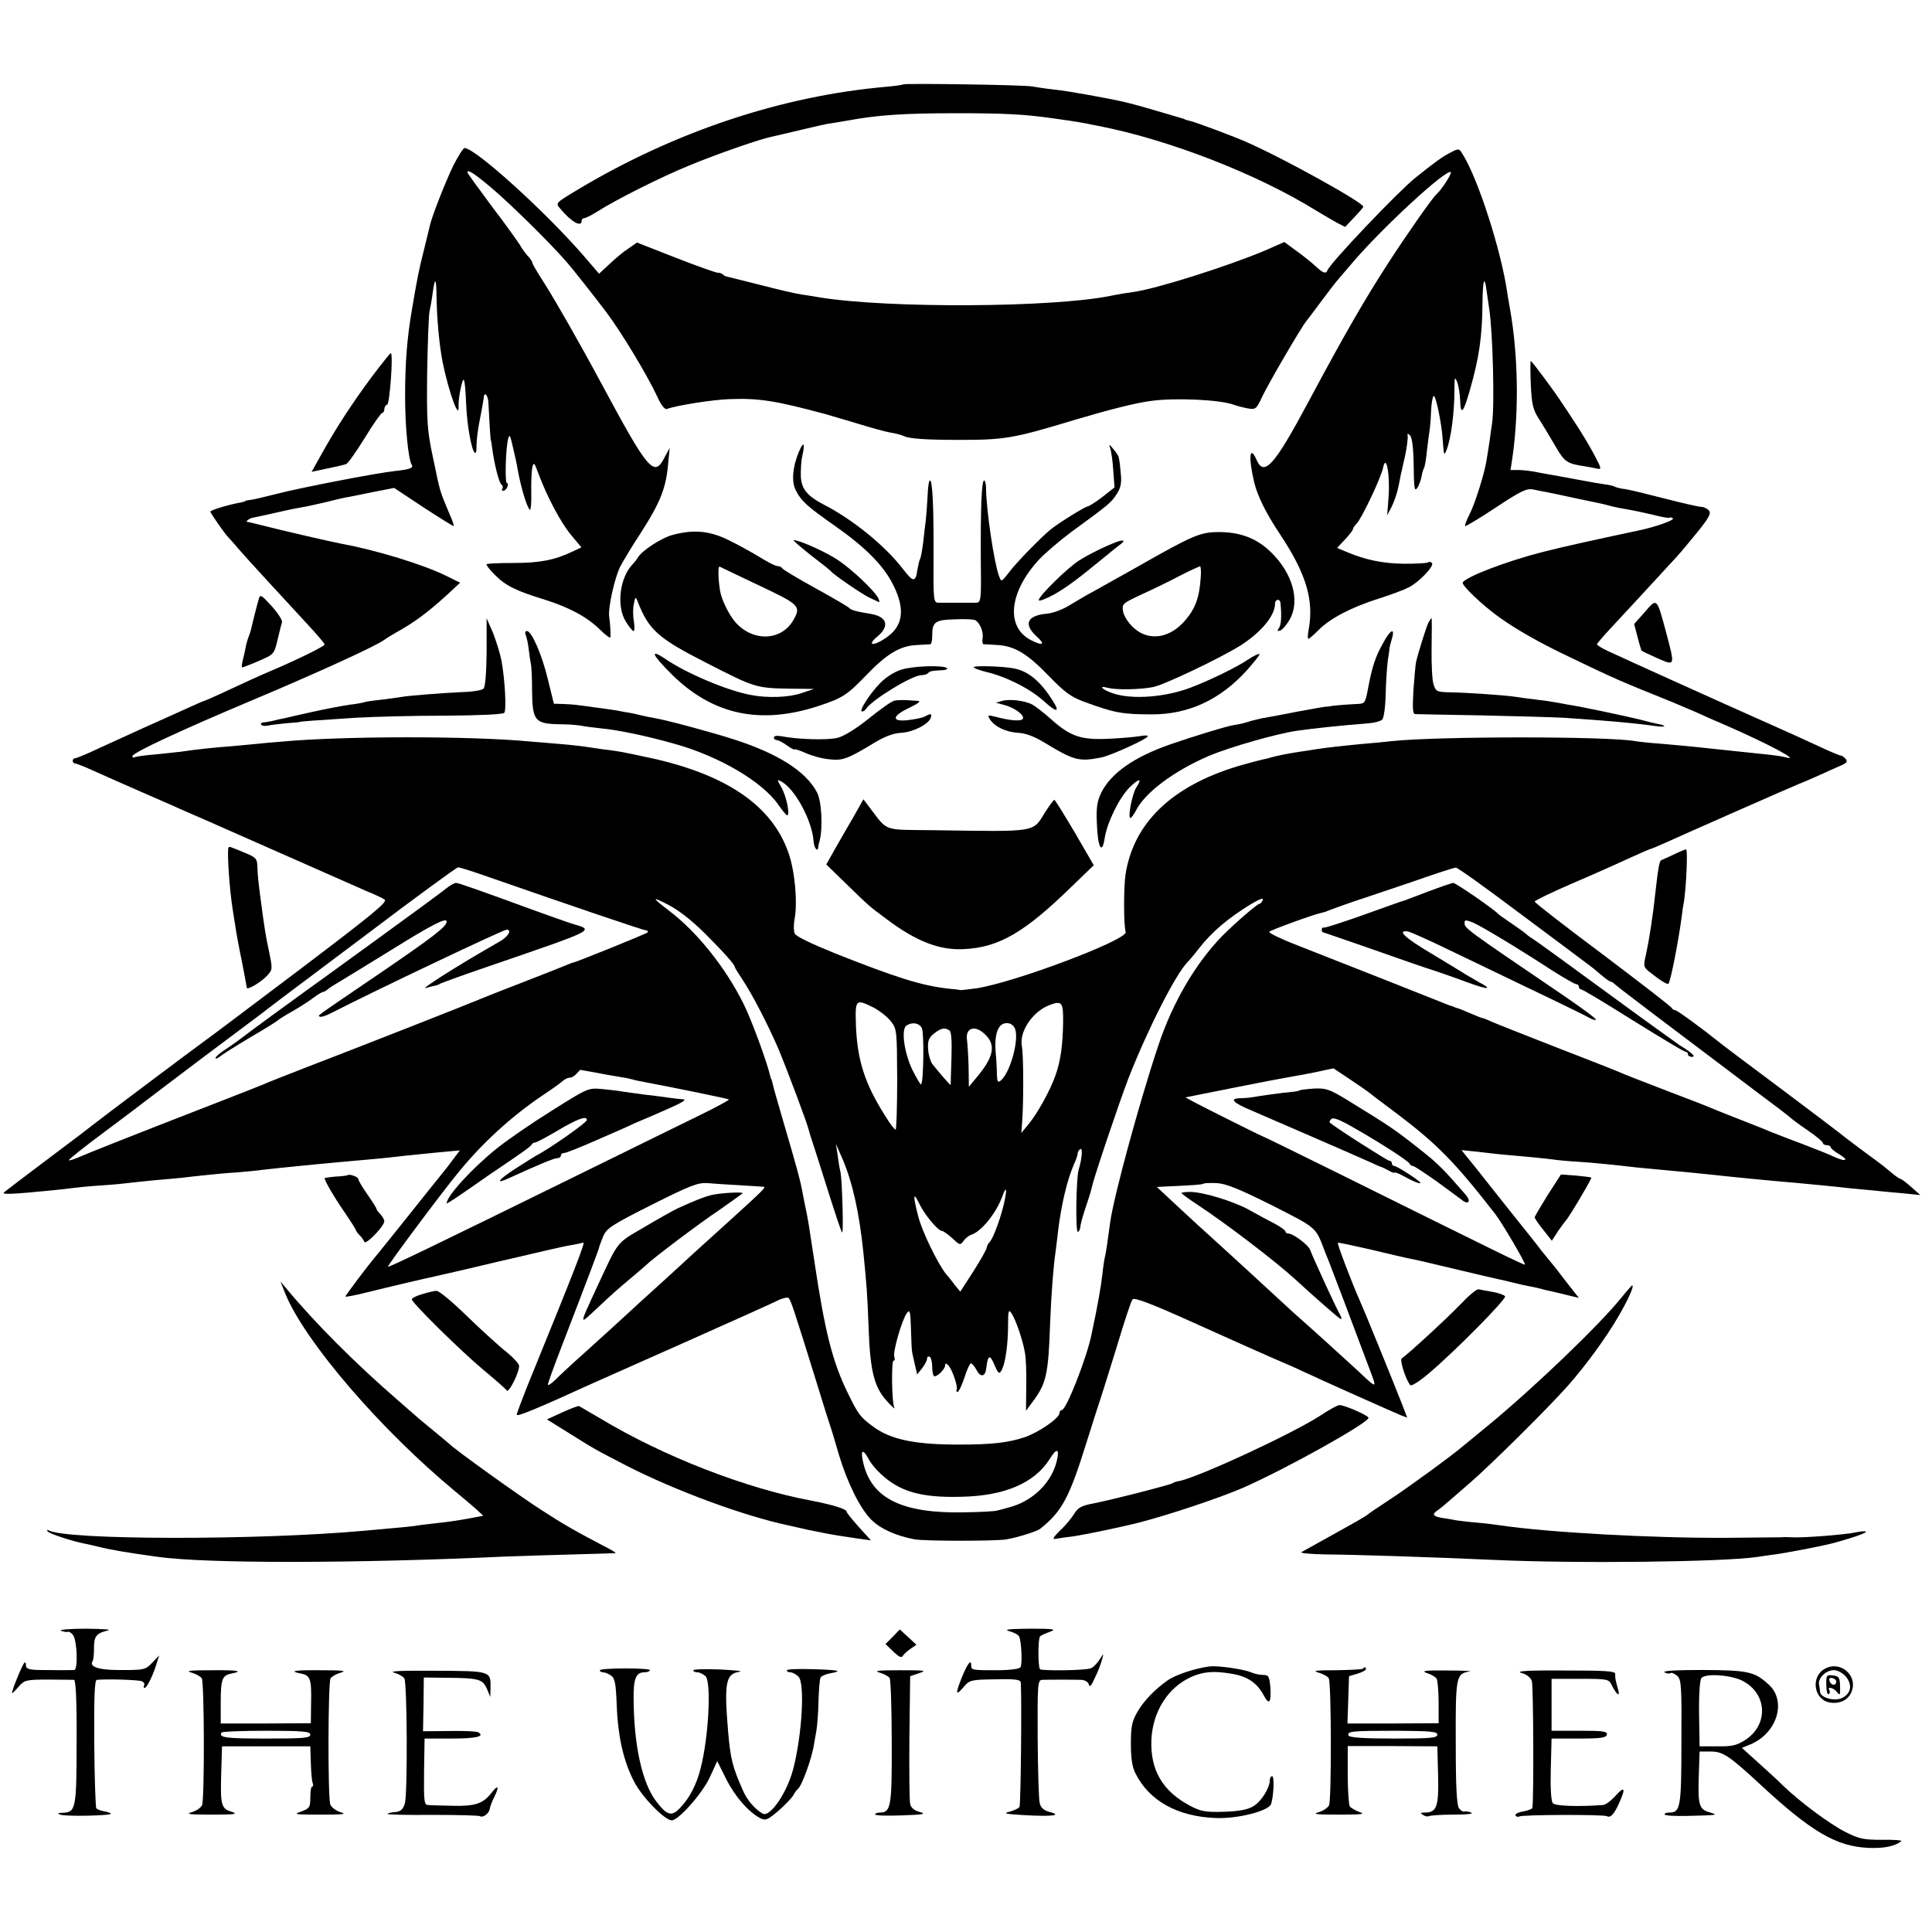 <?xml version="1.0" standalone="no"?>
<!DOCTYPE svg PUBLIC "-//W3C//DTD SVG 20010904//EN"
 "http://www.w3.org/TR/2001/REC-SVG-20010904/DTD/svg10.dtd">
<svg version="1.0" xmlns="http://www.w3.org/2000/svg"
 width="744pt" height="744pt" viewBox="0 0 744 744"
 preserveAspectRatio="xMidYMid meet">
<g transform="translate(0,744) scale(0.1,-0.1)"
fill="#000000" stroke="none">
<path d="M3478 7115 c-2 -2 -30 -6 -63 -9 -405 -35 -820 -174 -1193 -398 -83
-50 -83 -50 -65 -71 43 -52 83 -74 83 -47 0 6 5 10 10 10 6 0 27 11 48 24 79
50 251 136 357 179 106 44 276 103 319 111 12 3 62 14 111 26 50 12 101 24
115 25 14 2 41 7 60 10 118 22 218 29 425 29 181 0 259 -4 365 -19 19 -3 51
-7 70 -10 19 -3 46 -7 60 -10 14 -3 36 -7 50 -10 269 -52 612 -185 840 -327
25 -15 60 -35 77 -45 l33 -17 35 37 c19 20 35 38 35 41 0 16 -310 188 -450
249 -49 22 -202 79 -220 82 -8 2 -16 4 -17 5 -2 2 -6 3 -10 4 -5 1 -39 12 -78
23 -60 18 -96 28 -140 39 -58 14 -224 44 -275 49 -36 4 -74 10 -85 12 -24 6
-491 13 -497 8z"/>
<path d="M1746 6803 c-30 -62 -83 -196 -91 -233 -2 -8 -12 -51 -23 -95 -18
-71 -25 -104 -46 -229 -18 -105 -26 -202 -26 -331 0 -118 12 -244 26 -266 7
-11 -9 -17 -66 -23 -67 -7 -363 -64 -455 -88 -44 -11 -89 -22 -100 -23 -11 -1
-20 -3 -20 -4 0 -2 -8 -4 -18 -6 -50 -9 -117 -30 -117 -35 0 -6 58 -89 70
-100 3 -3 23 -25 44 -50 36 -41 136 -150 273 -298 29 -32 53 -60 53 -64 0 -7
-111 -61 -210 -103 -32 -13 -101 -45 -155 -70 -53 -25 -99 -45 -101 -45 -2 0
-34 -14 -71 -31 -38 -17 -108 -49 -158 -71 -49 -23 -128 -58 -173 -79 -46 -22
-88 -39 -93 -39 -5 0 -9 -4 -9 -10 0 -5 4 -10 9 -10 5 0 38 -13 73 -29 35 -16
117 -52 183 -81 66 -29 134 -58 150 -66 17 -7 154 -67 305 -134 151 -67 293
-129 315 -139 22 -10 65 -29 95 -42 30 -12 62 -27 71 -33 13 -9 -45 -56 -322
-266 -186 -140 -350 -264 -366 -275 -49 -35 -428 -320 -433 -325 -3 -3 -79
-61 -170 -129 -91 -68 -169 -128 -175 -133 -9 -9 32 -7 185 8 30 3 66 7 80 9
14 2 63 7 110 10 47 3 96 8 110 10 14 2 57 6 95 10 39 3 88 8 110 10 22 3 63
7 90 10 28 3 79 8 115 10 36 3 81 7 100 10 51 6 199 21 300 30 137 12 188 17
210 20 14 2 57 6 95 10 39 4 89 9 113 11 l43 4 -28 -37 c-15 -21 -36 -47 -45
-58 -9 -11 -67 -83 -128 -160 -62 -77 -119 -149 -129 -160 -33 -40 -111 -144
-111 -148 0 -2 35 4 78 15 93 23 238 57 272 64 14 3 61 14 105 24 88 21 212
50 235 55 8 2 47 11 85 20 39 9 84 19 100 21 17 3 35 7 41 9 9 3 -27 -91 -217
-557 -21 -53 -39 -101 -39 -106 0 -9 80 24 290 120 25 11 187 83 360 160 173
77 331 148 351 158 19 10 40 15 45 12 9 -7 19 -37 109 -327 25 -82 50 -161 55
-175 5 -14 18 -59 30 -100 32 -108 82 -209 125 -252 36 -36 97 -63 168 -76 41
-7 312 -7 352 0 46 8 119 31 131 41 84 67 112 120 178 332 26 83 51 161 56
175 5 14 32 102 61 195 28 94 55 175 60 181 7 9 72 -16 232 -88 122 -55 258
-116 302 -135 44 -19 98 -42 120 -53 61 -29 357 -161 382 -171 l22 -8 -20 52
c-40 102 -150 372 -164 402 -27 60 -87 217 -83 219 1 2 57 -10 123 -25 66 -16
131 -31 145 -34 14 -2 93 -20 175 -40 83 -20 161 -38 175 -41 14 -3 41 -9 60
-14 19 -5 47 -11 63 -14 15 -3 35 -7 45 -10 9 -3 28 -7 42 -10 14 -3 42 -10
62 -15 l38 -9 -48 61 c-26 34 -51 67 -57 73 -5 6 -23 28 -40 49 -16 22 -66 84
-110 139 -44 56 -107 134 -138 174 l-59 73 59 -6 c32 -4 72 -8 88 -10 104 -9
175 -16 205 -20 19 -3 64 -7 100 -9 61 -4 129 -11 225 -22 22 -2 65 -6 95 -9
86 -8 151 -14 195 -19 53 -6 211 -22 320 -31 22 -2 65 -6 95 -9 30 -3 82 -8
115 -12 33 -3 76 -7 95 -9 19 -2 67 -7 105 -10 l70 -7 -35 31 c-19 17 -38 31
-41 31 -3 0 -17 9 -30 20 -13 11 -28 23 -34 28 -5 4 -46 35 -90 67 -44 33 -82
62 -85 65 -3 3 -104 79 -225 170 -121 90 -227 170 -235 177 -66 53 -162 123
-169 123 -5 0 -11 4 -13 8 -1 5 -121 97 -265 206 -145 108 -263 200 -263 204
0 4 62 34 138 67 75 32 174 76 219 97 46 21 85 38 87 38 3 0 29 11 58 24 79
36 490 217 513 226 11 4 45 19 75 32 30 14 69 31 87 39 24 10 29 16 21 26 -6
7 -14 13 -18 13 -5 0 -46 17 -92 39 -45 21 -121 55 -168 76 -176 78 -568 255
-636 287 -24 11 -44 23 -44 27 0 3 24 31 53 62 45 48 184 199 254 275 13 14
48 56 79 94 46 57 54 73 45 84 -7 8 -20 14 -29 14 -9 0 -71 14 -137 31 -66 17
-135 34 -154 37 -19 2 -38 7 -43 10 -5 3 -22 7 -39 9 -16 2 -56 9 -87 15 -31
6 -70 13 -87 16 -16 3 -52 9 -78 14 -26 6 -62 10 -79 10 l-31 0 8 53 c25 178
21 393 -10 567 -3 14 -7 43 -11 65 -23 160 -113 440 -172 532 -13 22 -15 22
-45 6 -29 -14 -61 -37 -137 -98 -67 -54 -328 -328 -338 -356 -6 -15 -17 -11
-47 17 -16 15 -49 41 -74 59 l-45 33 -75 -33 c-145 -61 -423 -149 -510 -160
-17 -2 -54 -8 -83 -14 -224 -46 -861 -49 -1123 -6 -16 3 -47 8 -69 11 -21 3
-90 19 -155 36 -64 16 -121 30 -128 32 -7 1 -16 5 -19 9 -4 4 -13 7 -21 7 -7
0 -80 26 -162 58 l-148 58 -33 -23 c-19 -12 -52 -40 -73 -60 l-40 -37 -55 64
c-149 173 -422 420 -463 420 -5 0 -24 -30 -43 -67z m145 -85 c71 -60 219 -205
284 -279 25 -27 123 -152 162 -204 58 -78 154 -237 194 -322 14 -32 29 -51 37
-48 38 14 177 36 242 38 111 4 173 -5 370 -58 8 -2 60 -18 115 -34 55 -17 116
-34 135 -37 19 -3 42 -9 50 -13 22 -11 89 -15 220 -15 172 0 207 7 442 78 124
37 229 64 290 72 92 13 268 5 320 -15 14 -5 38 -11 55 -14 29 -5 32 -1 54 46
23 49 150 267 170 291 5 6 33 43 61 81 29 39 57 75 63 81 5 6 29 34 53 62 112
132 363 364 379 349 5 -5 -37 -70 -57 -87 -14 -12 -114 -155 -182 -260 -92
-142 -169 -275 -308 -535 -133 -249 -172 -292 -201 -226 -27 61 -32 9 -9 -87
13 -53 45 -118 99 -199 101 -152 131 -253 111 -365 -4 -21 -5 -38 -1 -38 3 0
21 16 40 35 44 44 126 87 231 120 47 15 98 34 115 43 38 19 97 80 90 93 -4 5
-11 7 -16 3 -5 -3 -47 -5 -92 -5 -82 1 -149 15 -220 45 l-38 16 31 33 c16 17
30 35 30 39 0 4 6 13 13 20 20 19 95 178 103 216 12 59 28 -27 21 -116 l-5
-66 18 34 c9 19 21 53 25 75 5 22 9 45 10 50 2 6 8 37 16 70 7 33 11 67 10 75
-2 12 0 12 9 3 8 -7 13 -49 14 -116 1 -85 3 -101 13 -87 7 9 14 29 17 43 2 15
7 30 10 35 3 5 8 34 11 66 4 31 8 66 10 77 2 11 5 45 6 75 1 30 6 57 10 59 8
5 31 -106 35 -170 4 -60 5 -62 15 -37 17 45 30 142 30 232 0 47 1 51 10 30 6
-14 11 -46 12 -72 2 -59 12 -49 37 38 36 126 48 206 49 338 1 89 8 109 16 45
3 -19 7 -50 10 -69 14 -91 21 -375 11 -440 -2 -14 -7 -46 -10 -71 -4 -25 -9
-59 -12 -75 -8 -50 -45 -167 -66 -207 -11 -22 -18 -41 -16 -43 2 -2 56 30 119
72 97 64 118 74 144 69 17 -4 39 -8 50 -10 11 -2 54 -11 95 -20 41 -9 86 -18
100 -21 14 -3 33 -7 42 -10 10 -3 29 -7 43 -10 52 -9 72 -13 133 -27 34 -9 62
-13 62 -11 0 3 5 2 12 -2 10 -6 -67 -34 -137 -48 -174 -37 -287 -62 -365 -82
-137 -35 -292 -94 -307 -117 -6 -10 75 -87 139 -133 70 -50 156 -99 278 -157
168 -81 194 -92 388 -170 31 -13 73 -31 92 -39 19 -9 73 -33 120 -53 163 -71
291 -140 225 -121 -11 3 -45 8 -75 11 -30 3 -77 8 -105 11 -27 3 -66 7 -85 9
-19 2 -57 6 -85 9 -27 3 -86 8 -130 12 -44 3 -88 8 -98 10 -106 19 -755 19
-937 0 -25 -3 -76 -8 -115 -11 -83 -8 -127 -13 -175 -20 -19 -3 -48 -8 -65
-10 -40 -6 -86 -15 -107 -21 -9 -3 -25 -7 -36 -9 -10 -2 -52 -13 -93 -25 -257
-77 -405 -220 -435 -420 -7 -53 -7 -194 1 -219 9 -30 -429 -195 -575 -217 -30
-4 -57 -7 -60 -7 -3 1 -25 4 -50 6 -103 12 -198 42 -435 136 -96 39 -152 66
-155 77 -4 10 -4 35 0 55 12 67 1 185 -24 256 -62 176 -228 293 -508 359 -41
9 -64 14 -88 19 -14 3 -34 7 -45 9 -11 2 -42 7 -70 10 -27 4 -61 9 -75 11 -14
2 -56 7 -95 10 -38 3 -92 8 -120 10 -223 21 -716 21 -950 -1 -27 -2 -72 -6
-100 -9 -27 -3 -77 -7 -110 -10 -62 -5 -111 -10 -180 -20 -22 -2 -69 -8 -105
-11 -36 -3 -68 -8 -72 -10 -5 -3 -8 -1 -8 4 0 13 187 100 465 217 245 103 477
209 505 231 8 6 29 19 45 28 69 38 119 75 192 141 l55 51 -55 27 c-87 43 -267
98 -397 122 -43 8 -242 54 -303 70 -32 8 -61 15 -64 15 -10 0 7 14 20 16 15 3
93 20 127 28 14 3 41 9 60 12 19 3 60 12 90 19 30 8 66 16 80 19 14 2 62 12
106 21 l82 16 113 -75 c63 -41 115 -73 116 -72 2 2 -5 23 -16 47 -39 93 -35
80 -64 219 -22 103 -24 136 -22 325 2 116 6 221 9 235 3 14 9 45 12 70 9 64
14 62 15 -6 1 -90 11 -196 24 -261 25 -120 65 -227 61 -165 -1 29 14 105 20
99 4 -3 7 -43 9 -89 3 -84 21 -184 34 -192 4 -3 7 9 6 27 0 18 5 64 13 102 8
39 14 76 15 83 1 27 17 10 18 -20 3 -65 8 -143 9 -143 1 0 3 -12 5 -28 8 -63
27 -137 36 -143 5 -3 7 -10 4 -15 -4 -5 -2 -9 3 -9 6 0 12 7 16 15 3 8 2 15
-2 15 -8 0 -5 132 5 170 5 20 8 14 19 -35 8 -33 16 -71 18 -85 12 -66 34 -140
46 -153 4 -5 7 24 6 65 -1 40 1 84 4 98 5 22 8 19 24 -25 34 -91 87 -190 126
-236 l39 -47 -34 -16 c-69 -33 -127 -44 -226 -44 -56 0 -103 -2 -105 -5 -3 -2
12 -21 33 -42 41 -41 79 -60 193 -95 94 -30 161 -66 211 -115 21 -21 39 -34
40 -29 1 12 -1 54 -5 79 -5 33 21 151 43 194 12 22 45 78 75 123 81 126 102
179 110 283 l5 50 -20 -37 c-40 -78 -62 -52 -244 287 -86 160 -180 324 -221
388 -24 37 -44 71 -44 75 0 5 -8 17 -19 28 -10 11 -23 30 -29 41 -7 11 -54 78
-107 147 -52 70 -95 129 -95 132 0 13 24 -2 91 -58z m-42 -2644 c379 -132 628
-216 639 -217 7 0 9 -4 5 -8 -6 -6 -264 -110 -283 -115 -3 0 -16 -5 -30 -11
-14 -6 -90 -36 -170 -67 -80 -31 -154 -60 -165 -65 -22 -10 -461 -183 -670
-263 -71 -28 -144 -56 -161 -64 -16 -7 -93 -37 -170 -67 -345 -134 -511 -200
-542 -214 -19 -8 -35 -13 -37 -11 -2 2 59 51 136 108 78 58 153 115 167 126
15 12 115 87 222 168 107 80 204 153 215 161 32 25 51 40 410 309 186 141 344
256 349 256 5 0 44 -12 85 -26z m4002 -150 c129 -96 245 -183 257 -192 13 -9
38 -29 55 -44 18 -15 35 -28 39 -28 4 0 13 -6 20 -13 12 -11 199 -153 543
-412 66 -49 125 -94 131 -100 6 -6 36 -28 67 -49 32 -22 57 -43 57 -48 0 -4 7
-8 15 -8 8 0 15 -4 15 -8 0 -4 14 -16 31 -26 39 -23 31 -32 -13 -13 -18 9 -76
32 -128 52 -52 19 -104 40 -115 44 -11 5 -63 26 -115 46 -52 20 -108 43 -125
50 -16 7 -91 36 -165 64 -135 52 -153 59 -200 79 -14 6 -119 47 -235 92 -115
45 -224 88 -242 96 -17 8 -33 14 -36 14 -2 0 -22 8 -43 17 -22 9 -42 18 -46
19 -5 1 -10 3 -13 4 -3 1 -8 3 -12 5 -5 1 -17 5 -28 10 -32 13 -396 157 -547
216 -76 29 -134 56 -130 61 7 7 174 68 202 73 8 2 15 4 15 4 0 2 137 50 155
55 8 3 87 29 175 59 88 31 165 56 171 56 6 1 116 -78 245 -175z m-3137 -78
c76 -76 116 -121 116 -131 0 -2 13 -23 29 -47 38 -57 99 -175 139 -268 35 -84
111 -287 116 -310 2 -8 6 -22 9 -30 3 -8 30 -93 60 -188 30 -95 56 -175 60
-178 6 -6 0 198 -6 231 -3 11 -8 40 -11 65 l-7 45 25 -57 c39 -91 65 -207 81
-363 12 -121 15 -153 20 -290 6 -167 22 -227 70 -280 20 -22 33 -34 29 -26
-10 19 -12 181 -3 181 5 0 6 7 3 15 -7 17 29 142 48 168 12 16 14 8 16 -60 1
-43 3 -85 5 -93 2 -8 7 -30 11 -49 l8 -34 19 24 c10 13 19 30 19 37 0 7 5 10
10 7 6 -3 10 -22 10 -41 0 -19 4 -34 9 -34 13 0 41 29 41 43 0 8 3 8 12 -1 15
-15 38 -83 32 -94 -3 -4 -1 -8 4 -8 4 0 16 25 26 55 9 30 21 55 25 55 4 0 14
-11 21 -25 16 -30 34 -28 38 6 6 51 14 55 31 14 16 -37 19 -38 29 -20 14 28
24 98 24 173 0 55 2 61 13 45 16 -23 45 -107 52 -153 4 -19 6 -77 5 -129 l-1
-94 25 34 c54 72 61 106 68 304 4 107 13 224 21 275 2 14 6 48 9 75 13 108 36
203 62 262 8 17 14 36 14 41 0 6 5 14 10 17 10 6 7 -36 -6 -79 -10 -32 -13
-246 -3 -240 5 3 9 11 9 18 0 7 9 42 21 77 12 35 23 71 24 79 9 40 101 313
140 416 74 189 181 400 228 449 7 7 26 29 42 50 52 67 114 119 202 173 32 19
50 26 46 17 -3 -8 -8 -15 -12 -15 -9 0 -95 -75 -144 -124 -103 -106 -191 -256
-246 -421 -74 -221 -174 -590 -186 -684 -10 -73 -16 -117 -20 -131 -2 -8 -7
-39 -10 -69 -5 -45 -18 -119 -41 -227 -18 -91 -98 -294 -115 -294 -5 0 -9 -6
-9 -12 -1 -20 -80 -74 -135 -93 -64 -21 -126 -28 -255 -28 -169 0 -263 20
-330 71 -47 35 -55 45 -95 127 -59 121 -88 233 -130 515 -21 140 -23 150 -30
185 -4 17 -10 50 -15 75 -8 45 -23 99 -79 290 -17 58 -33 114 -35 125 -3 11
-5 20 -6 20 -1 0 -3 7 -5 15 -11 49 -72 216 -102 275 -69 139 -178 275 -284
356 -70 54 -71 58 -10 27 42 -21 91 -59 145 -112z m650 -286 c23 -12 52 -35
66 -52 24 -31 24 -35 25 -225 0 -106 -3 -193 -6 -193 -4 0 -21 21 -37 48 -81
126 -111 218 -116 356 -3 98 -1 100 68 66z m730 -55 c-1 -88 -10 -152 -29
-205 -20 -58 -70 -148 -104 -189 l-28 -34 3 39 c6 74 6 261 -1 296 -10 55 40
131 105 157 49 19 55 12 54 -64z m-544 -24 c9 -18 7 -208 -3 -217 -2 -2 -16
22 -32 53 -33 67 -46 160 -24 174 23 14 48 10 59 -10z m359 -3 c16 -43 -19
-169 -55 -199 -11 -9 -14 -5 -15 22 0 19 -2 59 -5 89 -5 70 10 110 43 110 15
0 26 -8 32 -22z m-253 -6 c8 -5 10 -41 8 -107 -2 -55 -3 -101 -3 -103 -1 -3
-45 48 -71 81 -7 10 -15 36 -16 58 -2 31 3 43 23 59 27 21 41 24 59 12z m139
-17 c42 -41 31 -88 -39 -170 l-25 -30 -1 75 c-1 41 -4 88 -6 104 -8 49 32 61
71 21z m1470 -217 c6 -5 57 -44 115 -87 156 -118 224 -188 378 -386 27 -35
121 -195 114 -195 -8 0 -112 51 -727 356 -154 76 -282 139 -285 139 -6 2 -207
102 -260 130 l-35 19 190 38 c105 21 206 40 225 43 19 3 62 11 95 18 l60 13
60 -40 c33 -22 65 -44 70 -48z m-2974 72 c30 -6 70 -13 89 -16 19 -3 43 -7 52
-10 10 -3 28 -7 40 -9 132 -25 332 -66 335 -69 2 -2 -51 -31 -119 -64 -68 -33
-265 -130 -438 -215 -578 -284 -752 -368 -756 -365 -3 4 211 291 276 369 90
110 202 211 314 287 39 26 77 53 84 60 7 6 19 12 26 12 8 0 19 7 26 15 7 8 14
15 15 15 1 0 27 -5 56 -10z m554 -434 c44 -3 86 -5 93 -6 15 0 5 -10 -133
-135 -112 -101 -170 -154 -225 -205 -21 -19 -69 -63 -108 -98 -38 -35 -87 -80
-109 -100 -22 -20 -75 -68 -118 -107 -43 -38 -91 -83 -106 -98 -16 -16 -29
-24 -29 -19 0 6 21 64 46 129 128 333 151 394 152 403 1 3 7 20 15 39 13 31
33 44 186 121 147 74 178 86 214 84 23 -2 78 -6 122 -8z m2052 -77 c175 -89
169 -83 204 -176 5 -13 13 -33 18 -45 9 -22 87 -229 152 -402 33 -88 36 -88
-46 -11 -40 37 -190 173 -219 198 -12 10 -41 37 -66 60 -41 38 -206 190 -320
293 -25 23 -72 66 -105 97 l-60 56 35 2 c95 4 142 7 145 11 2 2 25 3 50 2 36
-2 84 -21 212 -85z m-1028 19 c-11 -56 -43 -146 -58 -161 -6 -6 -11 -16 -11
-21 0 -6 -23 -47 -51 -91 l-51 -79 -20 24 c-10 14 -26 34 -35 44 -32 40 -92
163 -107 222 -21 81 -20 98 4 49 19 -41 72 -105 87 -105 5 0 23 -13 40 -28 29
-28 31 -28 44 -10 7 10 20 20 29 23 39 12 96 83 120 148 14 40 19 33 9 -15z
m201 -1002 c-19 -85 -94 -158 -185 -181 -16 -5 -37 -10 -45 -12 -8 -3 -67 -6
-131 -7 -232 -4 -349 52 -383 184 -14 54 -5 66 18 23 8 -16 29 -42 48 -59 72
-68 155 -92 308 -88 167 3 283 52 342 145 27 44 39 42 28 -5z"/>
<path d="M3076 5699 c-24 -58 -29 -115 -11 -148 20 -40 43 -61 150 -136 116
-81 188 -153 225 -228 47 -94 38 -159 -29 -204 -49 -33 -74 -29 -33 5 49 41
39 77 -25 88 -51 8 -78 15 -83 23 -3 4 -61 38 -130 76 -69 38 -126 72 -128 77
-2 4 -10 8 -18 8 -7 0 -37 15 -66 33 -29 18 -83 48 -120 66 -74 37 -136 43
-218 21 -42 -11 -116 -59 -133 -86 -4 -7 -13 -19 -20 -26 -50 -51 -64 -160
-28 -220 13 -21 26 -38 31 -38 4 0 4 17 1 38 -4 20 -4 51 0 67 5 27 7 28 14
10 43 -110 77 -142 266 -238 187 -96 191 -97 324 -99 l90 -1 -48 -16 c-49 -17
-132 -20 -197 -7 -91 17 -248 84 -327 138 -64 43 -52 16 25 -60 157 -155 340
-194 563 -121 94 31 111 42 186 120 78 81 129 112 193 115 25 1 48 3 53 3 4 1
7 16 7 34 0 52 11 60 88 62 38 2 74 0 79 -4 17 -11 31 -45 27 -68 -2 -13 -1
-23 4 -24 4 0 28 -1 54 -3 66 -4 115 -34 198 -120 61 -63 84 -80 139 -100 112
-41 143 -47 257 -47 140 0 261 55 364 168 27 30 50 59 50 63 0 5 -20 -4 -44
-20 -40 -28 -154 -83 -221 -108 -97 -37 -226 -47 -299 -22 -42 14 -59 32 -19
21 31 -8 119 -7 173 3 40 7 260 112 335 159 81 51 135 116 135 162 0 18 19 21
21 3 5 -49 3 -85 -6 -97 -8 -11 -6 -13 5 -9 8 2 25 22 37 43 40 72 11 177 -72
258 -56 55 -121 79 -206 78 -67 -1 -95 -12 -304 -131 -71 -40 -150 -84 -175
-98 -25 -13 -65 -37 -90 -52 -25 -16 -64 -31 -87 -33 -78 -7 -93 -40 -41 -88
35 -31 25 -38 -22 -14 -99 51 -84 187 34 313 23 24 77 70 121 103 144 105 155
114 175 146 16 24 20 43 16 80 -2 26 -5 50 -6 53 -1 3 -2 7 -2 10 0 3 -9 17
-20 30 -16 20 -19 21 -13 5 4 -11 10 -50 12 -86 l5 -66 -47 -37 c-26 -20 -52
-36 -56 -36 -9 0 -109 -62 -142 -88 -38 -31 -134 -129 -162 -167 -29 -37 -29
-37 -38 -13 -19 52 -49 252 -50 341 0 15 -4 27 -7 27 -10 0 -14 -104 -13 -302
2 -159 1 -168 -18 -169 -10 0 -44 0 -74 0 -30 0 -63 0 -73 0 -17 1 -18 14 -17
174 1 199 -4 297 -14 297 -4 0 -8 -28 -9 -62 -2 -35 -5 -76 -7 -93 -2 -16 -7
-55 -10 -85 -4 -30 -9 -58 -12 -63 -3 -5 -7 -23 -10 -40 -7 -51 -16 -50 -56 2
-69 90 -195 192 -307 249 -61 32 -83 59 -86 105 -1 25 1 62 6 83 11 50 4 56
-14 13z m-152 -514 c157 -74 162 -80 130 -135 -47 -79 -156 -82 -223 -5 -24
28 -52 85 -58 119 -7 42 -9 96 -2 94 3 -2 72 -34 153 -73z m1700 33 c-5 -78
-20 -120 -59 -166 -60 -71 -142 -83 -200 -29 -20 18 -37 45 -40 62 -5 29 -3
31 67 64 40 18 107 50 148 72 41 21 78 38 81 38 3 1 5 -18 3 -41z"/>
<path d="M3121 5303 c41 -31 76 -59 79 -63 10 -13 115 -85 145 -100 17 -8 34
-16 38 -18 5 -3 4 4 -1 15 -17 31 -101 110 -156 147 -47 31 -147 76 -170 76
-4 0 25 -25 65 -57z"/>
<path d="M4300 5353 c-43 -16 -108 -48 -144 -71 -47 -30 -156 -138 -156 -153
0 -6 26 4 58 21 51 29 91 59 202 150 19 16 44 36 55 44 20 15 13 19 -15 9z"/>
<path d="M1874 4929 c-1 -78 -5 -134 -12 -141 -6 -6 -41 -12 -79 -13 -84 -4
-212 -14 -238 -19 -11 -2 -47 -7 -80 -11 -32 -3 -62 -8 -65 -10 -3 -1 -27 -6
-55 -9 -27 -4 -90 -16 -140 -27 -49 -11 -99 -22 -110 -25 -11 -2 -31 -6 -45
-10 -14 -3 -30 -6 -37 -6 -7 -1 -10 -5 -7 -9 2 -4 14 -6 27 -3 12 3 45 6 72 9
28 2 50 4 50 5 0 2 65 6 215 16 69 4 224 8 345 8 134 1 223 5 227 11 9 12 2
132 -11 202 -6 29 -21 77 -33 107 l-24 55 0 -130z"/>
<path d="M5501 5043 c-8 -16 -39 -114 -48 -153 -2 -8 -6 -57 -10 -107 -4 -75
-3 -93 8 -93 8 0 124 -3 259 -5 135 -3 274 -7 310 -9 178 -12 270 -20 355 -32
43 -6 46 2 5 9 -14 3 -43 10 -65 16 -44 11 -220 49 -274 57 -18 3 -43 8 -55
10 -11 2 -43 7 -71 10 -27 3 -61 8 -75 10 -33 6 -191 17 -257 18 -48 1 -54 3
-62 29 -6 15 -9 79 -8 142 1 63 1 115 0 115 -1 0 -7 -8 -12 -17z"/>
<path d="M2025 4993 c4 -10 9 -34 11 -53 2 -19 6 -44 8 -55 3 -11 5 -59 5
-107 1 -113 12 -125 102 -127 35 0 75 -3 89 -6 14 -3 48 -7 75 -10 66 -6 180
-30 288 -61 169 -48 334 -145 395 -234 15 -22 30 -39 33 -40 13 0 -3 75 -22
108 -17 29 -17 32 -1 23 53 -28 119 -150 125 -230 2 -27 16 -45 18 -23 0 4 3
16 6 27 12 50 7 151 -11 184 -43 81 -150 149 -321 204 -91 29 -254 73 -306 82
-19 3 -41 8 -49 10 -8 2 -28 7 -45 10 -16 2 -39 7 -50 9 -11 2 -49 7 -85 12
-36 5 -69 9 -75 10 -5 1 -26 2 -46 3 l-36 1 -23 93 c-23 97 -63 187 -81 187
-7 0 -8 -7 -4 -17z"/>
<path d="M5327 4965 c-30 -53 -42 -89 -58 -172 -11 -61 -13 -63 -43 -64 -47
-2 -100 -7 -106 -9 -3 -1 -8 -2 -12 -1 -4 0 -56 -9 -115 -20 -60 -12 -119 -23
-133 -25 -14 -3 -34 -8 -45 -11 -22 -7 -27 -9 -68 -16 -35 -7 -152 -43 -239
-73 -141 -49 -229 -111 -267 -186 -16 -34 -20 -57 -17 -120 3 -92 20 -122 30
-56 9 60 56 156 96 196 37 36 50 36 26 0 -16 -25 -34 -118 -23 -118 4 0 13 13
21 28 36 71 147 153 281 211 81 34 262 86 340 97 63 9 166 20 279 29 21 2 43
8 49 14 6 6 12 49 13 95 1 47 5 105 8 130 4 25 7 48 7 51 0 2 4 18 9 35 13 44
-5 37 -33 -15z"/>
<path d="M3474 4862 c-26 -7 -60 -28 -82 -50 -41 -41 -87 -112 -72 -112 5 0
12 5 15 10 21 34 178 130 213 130 10 0 22 3 26 8 8 8 14 9 53 11 14 0 23 4 20
8 -13 12 -126 9 -173 -5z"/>
<path d="M3751 4872 c-8 -3 19 -13 60 -23 75 -20 159 -64 210 -110 48 -44 62
-43 34 1 -48 77 -96 116 -151 126 -41 8 -138 11 -153 6z"/>
<path d="M3445 4742 c-11 -2 -55 -33 -98 -68 -47 -38 -95 -68 -120 -75 -39
-10 -152 -7 -219 6 -16 3 -28 1 -28 -5 0 -5 5 -10 11 -10 6 0 24 -9 40 -21 16
-11 29 -18 29 -15 0 3 20 -4 43 -14 24 -11 65 -22 91 -24 51 -6 70 1 177 66
37 22 71 35 100 36 46 3 103 32 113 57 6 17 1 19 -22 6 -9 -5 -38 -11 -64 -14
-67 -8 -64 16 5 48 33 16 45 25 32 26 -57 4 -72 4 -90 1z"/>
<path d="M3860 4741 l-25 -7 29 -8 c38 -9 76 -35 76 -51 0 -14 -45 -12 -107 5
-29 7 -31 7 -21 -10 18 -28 61 -49 108 -52 28 -1 63 -14 99 -36 117 -71 135
-76 222 -59 38 8 179 72 179 82 0 4 -15 3 -32 0 -18 -3 -72 -8 -120 -10 -105
-5 -146 9 -220 75 -29 26 -62 51 -73 57 -29 15 -86 22 -115 14z"/>
<path d="M3286 4293 c-22 -37 -54 -94 -72 -125 l-32 -57 75 -73 c96 -93 88
-86 158 -138 113 -85 203 -120 296 -115 135 6 235 64 417 242 l84 81 -73 126
c-41 69 -76 126 -79 126 -3 -1 -18 -21 -34 -46 -51 -81 -24 -77 -434 -71 -194
2 -172 -6 -242 86 l-25 33 -39 -69z"/>
<path d="M1720 4020 c-14 -12 -133 -99 -265 -195 -132 -96 -262 -190 -290
-210 -27 -20 -84 -61 -125 -91 -41 -30 -86 -63 -100 -74 -14 -11 -44 -33 -67
-48 -24 -15 -43 -31 -43 -36 0 -5 8 -2 18 6 9 8 62 41 117 74 55 32 102 61
105 65 3 3 28 19 55 34 28 16 64 39 81 52 17 13 34 23 38 23 4 0 12 5 19 11 7
6 29 20 50 32 20 12 110 67 199 122 153 95 208 123 208 106 0 -19 -49 -57
-260 -201 -263 -179 -235 -159 -228 -165 3 -3 23 3 44 14 157 81 662 321 675
321 21 0 7 -26 -24 -44 -17 -10 -45 -26 -62 -36 -114 -66 -246 -150 -226 -145
13 4 29 8 35 9 6 1 16 4 21 8 6 3 82 31 170 61 445 153 425 143 335 171 -25 8
-89 31 -142 50 -219 80 -292 106 -302 106 -6 0 -22 -9 -36 -20z"/>
<path d="M5495 4005 c-49 -19 -90 -34 -90 -34 0 1 -29 -9 -165 -58 -74 -26
-138 -47 -142 -45 -5 1 -8 -2 -8 -8 0 -5 2 -10 4 -10 2 0 88 -30 192 -66 104
-37 214 -75 244 -84 30 -10 86 -30 124 -44 79 -29 97 -27 39 3 -21 12 -45 26
-53 31 -8 6 -66 40 -128 78 -103 61 -134 91 -90 85 10 -2 82 -34 160 -72 79
-38 229 -110 333 -160 105 -50 198 -96 208 -102 11 -6 21 -8 23 -6 3 3 -53 44
-123 92 -387 263 -383 260 -383 282 0 11 5 11 33 0 34 -15 164 -93 304 -184
46 -29 87 -53 93 -53 5 0 10 -4 10 -10 0 -5 4 -10 9 -10 5 0 95 -54 200 -120
106 -66 196 -120 201 -120 6 0 10 -4 10 -10 0 -5 7 -10 16 -10 17 0 -3 18 -48
45 -9 6 -137 98 -283 205 -146 107 -274 200 -283 205 -9 6 -19 12 -22 16 -3 3
-27 21 -55 40 -27 18 -52 36 -55 39 -17 19 -164 120 -174 120 -6 -1 -51 -16
-101 -35z"/>
<path d="M5004 3241 c-2 -2 -16 -5 -31 -6 -35 -3 -121 -15 -148 -20 -11 -2
-32 -4 -47 -4 -46 -1 -32 -17 45 -49 84 -36 406 -176 457 -199 19 -9 37 -17
40 -17 3 -1 15 -7 28 -14 12 -7 22 -10 22 -8 0 3 15 -2 33 -12 37 -21 67 -33
67 -27 0 6 -90 65 -101 65 -5 0 -9 5 -9 10 0 6 -4 10 -10 10 -7 0 -205 126
-229 147 -3 2 0 8 6 14 7 7 33 -3 83 -32 101 -57 214 -130 218 -140 2 -5 8 -9
13 -9 5 0 47 -28 95 -62 47 -35 92 -67 99 -73 21 -14 29 1 11 22 -82 95 -110
124 -172 172 -102 81 -115 90 -286 195 -69 42 -82 46 -128 44 -28 -2 -53 -5
-56 -7z"/>
<path d="M2125 3163 c-77 -48 -171 -113 -210 -144 -97 -78 -195 -185 -195
-213 0 -3 36 21 81 52 45 31 91 64 104 72 110 74 140 96 143 103 2 4 7 7 12 7
5 0 41 19 82 43 80 48 118 62 118 44 0 -10 -147 -113 -195 -137 -5 -3 -41 -25
-78 -49 -70 -45 -83 -64 -25 -37 116 53 172 76 184 76 8 0 14 5 14 10 0 6 6
10 13 10 7 0 65 23 128 51 63 27 128 56 144 64 17 7 64 27 105 45 78 34 99 46
78 47 -7 0 -31 3 -53 6 -22 3 -65 9 -95 12 -30 4 -66 9 -80 11 -14 3 -50 7
-80 10 -55 5 -55 5 -195 -83z"/>
<path d="M2740 2838 c-32 -8 -63 -21 -130 -51 -15 -7 -72 -39 -128 -72 -112
-66 -97 -47 -187 -240 -62 -134 -63 -136 -14 -90 24 22 50 47 59 55 8 8 44 40
80 70 36 30 67 57 70 60 18 19 200 157 278 209 50 35 92 65 92 66 0 6 -87 1
-120 -7z"/>
<path d="M4550 2846 c0 -3 26 -22 58 -43 110 -72 305 -221 378 -288 76 -70
169 -151 176 -154 5 -2 5 5 -1 15 -16 27 -107 226 -115 249 -6 20 -66 65 -86
65 -5 0 -10 4 -10 8 0 4 -19 18 -42 30 -24 12 -68 36 -98 53 -62 34 -178 69
-227 69 -18 0 -33 -2 -33 -4z"/>
<path d="M1431 5988 c-77 -104 -140 -201 -194 -299 l-37 -66 61 13 c33 7 66
14 72 17 7 2 39 48 72 101 32 53 63 96 67 96 4 0 8 6 8 14 0 8 5 16 11 18 10
3 24 198 14 198 -3 0 -36 -42 -74 -92z"/>
<path d="M5895 5959 c4 -80 8 -97 35 -138 16 -25 44 -72 62 -103 33 -57 43
-64 113 -74 11 -2 30 -5 42 -8 22 -5 22 -3 -10 57 -18 34 -51 88 -73 121 -21
32 -43 66 -49 74 -23 37 -116 162 -120 162 -2 0 -2 -41 0 -91z"/>
<path d="M997 5135 c-9 -31 -26 -99 -28 -110 -1 -5 -5 -20 -10 -33 -5 -12 -11
-33 -13 -45 -2 -12 -7 -34 -11 -49 -4 -16 -5 -28 -2 -28 3 0 32 11 64 25 58
25 59 26 72 82 7 30 15 61 17 67 2 7 -15 34 -39 61 -39 43 -45 47 -50 30z"/>
<path d="M6334 5083 l-41 -46 13 -50 c7 -27 14 -51 16 -53 2 -2 30 -15 61 -29
69 -30 68 -32 32 104 -35 130 -34 129 -81 74z"/>
<path d="M879 4173 c-4 -28 5 -156 16 -228 3 -16 7 -48 11 -70 3 -22 14 -83
25 -135 10 -52 19 -98 19 -103 0 -12 53 19 78 45 22 24 22 26 8 94 -14 66 -17
86 -32 199 -9 68 -12 95 -13 131 -1 28 -7 33 -48 50 -27 11 -51 21 -55 22 -5
2 -8 0 -9 -5z"/>
<path d="M6445 4149 c-22 -10 -43 -20 -47 -21 -8 -3 -13 -34 -23 -123 -9 -87
-24 -183 -36 -239 -11 -46 -10 -50 12 -68 43 -34 70 -51 74 -46 8 7 38 160 51
257 2 19 6 46 9 60 9 61 15 201 8 200 -4 0 -26 -9 -48 -20z"/>
<path d="M1338 2914 c-2 -1 -23 -4 -46 -5 -23 -2 -42 -5 -42 -6 0 -10 36 -72
76 -130 24 -35 44 -67 44 -69 0 -3 6 -12 14 -20 8 -7 16 -19 19 -26 5 -14 76
59 77 79 0 6 -7 18 -15 27 -8 8 -15 17 -15 20 0 4 -16 29 -35 56 -19 27 -35
54 -35 59 0 9 -36 22 -42 15z"/>
<path d="M5960 2838 c-27 -44 -50 -82 -50 -86 0 -4 15 -26 33 -48 l33 -42 24
37 c14 20 27 38 30 41 11 10 101 162 98 165 -2 2 -29 5 -60 8 l-57 4 -51 -79z"/>
<path d="M1100 2455 c78 -186 367 -522 655 -760 27 -22 62 -52 78 -66 l28 -26
-58 -11 c-32 -6 -85 -14 -118 -17 -33 -4 -71 -8 -85 -11 -14 -2 -54 -6 -90 -9
-36 -3 -85 -8 -110 -10 -408 -37 -1151 -36 -1213 2 -5 3 -7 2 -4 -4 6 -9 94
-38 145 -48 9 -1 35 -8 57 -13 36 -9 103 -21 220 -37 189 -27 771 -26 1345 1
58 2 175 6 260 8 85 2 157 5 160 5 3 1 -8 8 -25 17 -130 68 -172 92 -257 147
-82 52 -341 238 -358 257 -3 3 -30 25 -60 50 -30 25 -60 49 -66 55 -6 5 -38
33 -71 62 -166 144 -318 296 -432 433 l-21 25 20 -50z"/>
<path d="M6244 2443 c-84 -105 -339 -349 -514 -493 -41 -34 -84 -69 -95 -78
-47 -40 -216 -163 -285 -208 -41 -27 -77 -51 -80 -54 -7 -7 -38 -25 -150 -87
-52 -29 -101 -56 -108 -60 -8 -4 35 -8 95 -9 117 -1 397 -10 643 -21 326 -15
882 -8 1015 11 17 3 48 7 70 10 34 4 179 32 210 40 68 17 136 40 140 46 3 4
-12 4 -33 0 -42 -10 -214 -23 -252 -20 -14 1 -32 1 -40 0 -8 0 -100 -1 -205
-2 -290 -2 -697 21 -878 48 -20 3 -59 8 -85 10 -26 2 -63 6 -82 9 -19 4 -46 8
-59 10 -34 6 -38 14 -13 30 11 9 27 21 34 28 8 6 47 41 88 76 80 69 307 294
379 376 67 76 145 182 193 265 38 65 63 120 53 120 -1 0 -20 -21 -41 -47z"/>
<path d="M5623 2416 c-55 -57 -203 -193 -225 -207 -9 -6 16 -84 33 -103 4 -5
36 15 71 45 101 85 300 287 294 297 -3 5 -25 13 -48 17 -24 4 -48 9 -54 10 -7
2 -39 -25 -71 -59z"/>
<path d="M1625 2456 c-22 -6 -39 -15 -39 -20 2 -15 187 -197 274 -270 47 -39
88 -75 92 -81 7 -10 48 70 47 95 0 8 -22 32 -49 54 -27 21 -95 83 -151 137
-56 55 -109 99 -118 98 -9 0 -34 -6 -56 -13z"/>
<path d="M2165 2001 l-59 -27 79 -49 c110 -69 100 -63 231 -131 184 -94 449
-192 619 -228 17 -4 50 -11 75 -17 25 -5 59 -12 75 -15 31 -6 39 -7 119 -19
l50 -7 -47 52 c-26 29 -47 55 -47 59 0 10 -57 27 -135 42 -253 47 -572 171
-814 317 -42 24 -78 46 -81 47 -3 2 -32 -9 -65 -24z"/>
<path d="M5085 1989 c-109 -71 -479 -242 -547 -253 -7 -1 -17 -4 -23 -8 -12
-7 -230 -63 -306 -78 -44 -8 -58 -16 -72 -39 -9 -15 -33 -45 -54 -64 -27 -27
-32 -36 -18 -33 11 2 43 7 70 10 41 6 177 34 245 51 121 31 321 98 410 137
171 76 480 249 480 268 0 9 -94 50 -112 49 -7 0 -40 -18 -73 -40z"/>
<path d="M235 1160 c11 -4 23 -6 26 -4 4 2 13 -3 20 -12 16 -20 20 -134 5
-135 -15 -1 -82 -1 -138 0 -38 1 -48 5 -48 18 0 9 -3 13 -6 10 -9 -9 -53 -117
-47 -117 2 0 14 12 26 26 21 24 28 26 112 26 50 0 95 -1 100 -1 7 -1 11 -82
10 -239 0 -259 -3 -271 -54 -273 -19 0 -22 -2 -9 -7 18 -8 203 -4 195 4 -2 3
-15 7 -27 9 -12 2 -25 7 -29 11 -3 3 -7 116 -8 250 -1 181 1 244 10 245 40 4
159 0 172 -5 9 -3 13 -10 10 -16 -3 -5 -2 -10 2 -10 9 0 35 54 48 100 l8 25
-26 -27 c-27 -29 -31 -30 -141 -29 -67 1 -102 13 -90 33 4 5 6 27 6 47 -1 48
8 61 49 71 23 5 -5 7 -81 8 -63 0 -106 -4 -95 -8z"/>
<path d="M3438 1137 l-28 -28 30 -29 c22 -21 32 -26 37 -16 5 7 18 19 30 27
l22 15 -32 30 -32 29 -27 -28z"/>
<path d="M3888 1158 c18 -5 35 -14 37 -21 9 -22 12 -105 5 -117 -4 -7 -37 -11
-81 -12 -107 0 -109 0 -109 19 0 27 -16 4 -39 -54 -23 -59 -20 -65 12 -27 21
24 28 26 120 27 80 2 97 -1 98 -13 4 -71 0 -470 -5 -478 -3 -6 -21 -14 -39
-19 -26 -6 -15 -9 58 -13 106 -6 147 -1 98 12 -23 6 -35 16 -39 34 -4 14 -7
126 -8 250 -1 207 0 224 17 225 22 1 120 1 151 0 15 -1 26 -8 29 -18 3 -13 10
-4 24 27 12 25 24 56 27 70 7 25 7 25 -11 -3 -10 -15 -25 -30 -34 -32 -24 -8
-187 -10 -194 -3 -8 8 -8 118 0 126 3 4 21 12 38 18 27 10 16 12 -78 12 -83
-1 -102 -3 -77 -10z"/>
<path d="M4660 1023 c-56 -7 -133 -32 -165 -55 -48 -34 -90 -78 -113 -117 -23
-40 -27 -57 -27 -126 0 -57 5 -90 18 -115 53 -105 161 -165 307 -171 85 -4
206 27 215 54 10 31 13 107 4 107 -5 0 -9 -7 -9 -15 0 -30 -33 -83 -64 -101
-22 -13 -54 -19 -113 -21 -71 -2 -88 1 -130 23 -106 56 -154 138 -149 255 5
108 64 201 153 241 47 21 87 24 153 13 65 -10 102 -36 129 -88 19 -35 27 -21
23 37 -4 41 -7 46 -28 46 -12 0 -33 4 -46 10 -29 12 -125 26 -158 23z"/>
<path d="M7028 1014 c-56 -30 -44 -118 17 -130 40 -7 73 9 86 43 23 62 -44
119 -103 87z m83 -34 c24 -32 15 -65 -20 -80 -30 -12 -80 3 -82 24 0 6 -2 19
-4 29 -5 27 31 59 62 55 14 -2 34 -14 44 -28z"/>
<path d="M7033 951 c0 -22 4 -38 9 -35 5 3 6 10 3 15 -11 16 17 10 30 -8 10
-14 12 -10 11 23 -1 34 -4 39 -27 42 -25 3 -27 1 -26 -37z m38 14 c1 -17 -18
-17 -25 0 -4 11 -1 15 10 13 8 -2 15 -7 15 -13z"/>
<path d="M2310 1008 c0 -5 6 -8 13 -8 7 0 21 -6 31 -13 14 -10 18 -32 21 -115
5 -124 27 -217 68 -295 31 -59 117 -147 144 -147 26 0 119 105 147 167 l28 61
34 -68 c34 -68 85 -126 130 -151 22 -11 28 -9 71 27 25 22 51 49 57 59 6 11
14 22 18 25 16 12 56 123 63 175 2 11 6 34 9 51 3 17 7 67 8 112 1 45 5 87 8
92 4 6 20 13 36 16 51 9 38 13 -65 16 -56 2 -101 0 -101 -4 0 -5 6 -8 14 -8 8
0 22 -8 31 -17 25 -25 14 -221 -20 -354 -24 -93 -90 -189 -118 -173 -30 17
-60 52 -76 89 -41 92 -48 123 -57 226 -16 190 -9 224 44 231 15 3 -19 6 -76 9
-56 2 -102 1 -102 -3 0 -5 7 -8 16 -8 8 0 22 -7 31 -15 23 -24 12 -235 -19
-355 -15 -61 -43 -115 -78 -151 -33 -36 -51 -31 -93 24 -54 71 -86 215 -87
395 -1 77 9 102 41 102 10 0 20 3 22 8 3 4 -39 7 -94 7 -54 0 -99 -3 -99 -7z"/>
<path d="M5248 1014 c-3 -3 -50 -5 -104 -6 -77 0 -92 -2 -67 -9 18 -5 36 -15
40 -22 10 -17 11 -468 1 -489 -5 -10 -23 -22 -41 -27 -25 -7 -7 -9 78 -9 90 0
105 2 80 10 -16 6 -33 16 -37 22 -4 6 -8 61 -8 122 l0 110 173 0 172 -1 3
-111 c3 -121 -5 -144 -51 -144 -17 0 -19 -2 -7 -9 8 -6 18 -7 22 -5 5 3 48 6
96 6 53 0 79 3 67 8 -11 4 -23 6 -26 4 -4 -2 -13 3 -20 12 -9 11 -13 75 -13
251 -1 255 1 268 52 276 15 2 -22 4 -83 4 -88 1 -104 -1 -80 -10 17 -5 33 -15
37 -21 4 -6 8 -47 8 -92 l0 -80 -176 -1 -175 0 3 91 3 91 33 10 c17 5 32 13
32 17 0 9 -4 10 -12 2z m287 -254 c0 -13 -27 -15 -169 -15 -120 0 -171 4 -173
12 -6 16 12 18 186 18 130 -1 156 -3 156 -15z"/>
<path d="M737 999 c18 -5 35 -15 40 -22 10 -17 11 -468 1 -489 -5 -10 -23 -22
-41 -27 -24 -7 -5 -9 78 -9 90 0 104 2 77 11 -40 12 -44 25 -40 152 l3 100
170 0 170 0 2 -64 c1 -35 4 -70 7 -77 3 -8 2 -14 -2 -14 -4 0 -7 -19 -7 -42 0
-38 -3 -42 -35 -54 -32 -11 -26 -12 75 -12 86 0 103 2 77 9 -18 6 -36 19 -40
30 -10 26 -9 471 1 486 5 7 22 17 40 22 24 7 6 9 -77 9 -103 1 -127 -3 -76
-13 35 -7 40 -22 38 -111 l-1 -80 -174 -1 -173 0 0 81 c0 90 6 104 40 111 50
10 27 14 -76 13 -83 0 -101 -2 -77 -9z m458 -239 c0 -13 -27 -15 -168 -15
-157 0 -185 3 -174 23 3 4 81 7 174 7 141 0 168 -3 168 -15z"/>
<path d="M1517 999 c18 -5 35 -15 40 -22 11 -17 13 -446 2 -482 -7 -23 -16
-31 -36 -33 -14 -1 -29 -4 -31 -7 -3 -3 74 -5 172 -4 97 0 180 -2 184 -5 12
-7 35 10 38 28 1 8 9 30 18 47 20 41 14 48 -12 14 -32 -41 -63 -51 -148 -49
-44 1 -87 2 -96 3 -15 1 -16 16 -15 128 l2 128 102 0 c98 0 131 8 105 24 -6 4
-57 6 -112 5 l-101 -1 2 103 1 104 87 -1 c124 -1 139 -5 156 -42 l13 -32 1 35
c1 65 2 65 -211 66 -128 1 -182 -1 -161 -7z"/>
<path d="M3387 999 c18 -5 35 -15 39 -21 4 -7 8 -118 8 -246 1 -247 -3 -272
-45 -272 -10 0 -19 -3 -19 -7 0 -5 46 -6 102 -4 83 3 97 5 71 13 -21 5 -35 16
-38 31 -3 12 -4 128 -3 257 l3 235 35 12 c31 10 22 11 -75 11 -83 0 -102 -2
-78 -9z"/>
<path d="M5858 998 c20 -5 36 -18 41 -31 6 -17 8 -456 2 -489 0 -4 -17 -10
-36 -14 -19 -3 -32 -10 -29 -15 3 -5 10 -7 15 -4 11 7 326 8 337 1 14 -8 29 8
50 57 24 54 17 60 -21 17 -15 -16 -35 -31 -45 -31 -92 -7 -184 -4 -192 7 -7 7
-10 60 -8 130 l3 119 105 0 c85 0 105 3 108 15 2 13 -14 15 -105 15 l-108 0 0
100 0 100 110 0 c105 0 110 -1 121 -23 21 -42 35 -49 24 -14 -10 37 -10 37
-10 56 0 11 -38 13 -197 13 -137 1 -188 -2 -165 -9z"/>
<path d="M6410 1000 c8 -5 18 -6 23 -3 4 3 16 -2 26 -11 16 -14 17 -39 16
-255 0 -251 -4 -271 -46 -271 -11 0 -19 -3 -19 -7 0 -5 39 -7 87 -6 119 3 123
3 86 14 -40 12 -45 27 -41 144 l3 90 43 0 c47 0 72 -17 193 -129 193 -179 290
-236 412 -242 60 -3 105 6 129 26 4 3 -29 6 -75 5 -73 0 -89 4 -144 32 -60 31
-174 116 -238 178 -17 17 -59 56 -94 87 l-63 57 34 14 c101 43 139 165 70 229
-55 51 -80 56 -254 57 -101 0 -157 -3 -148 -9z m299 -32 c97 -49 103 -170 11
-229 -31 -20 -50 -25 -106 -24 l-69 0 -2 125 c-1 77 3 130 9 138 16 19 112 12
157 -10z"/>
</g>
</svg>
